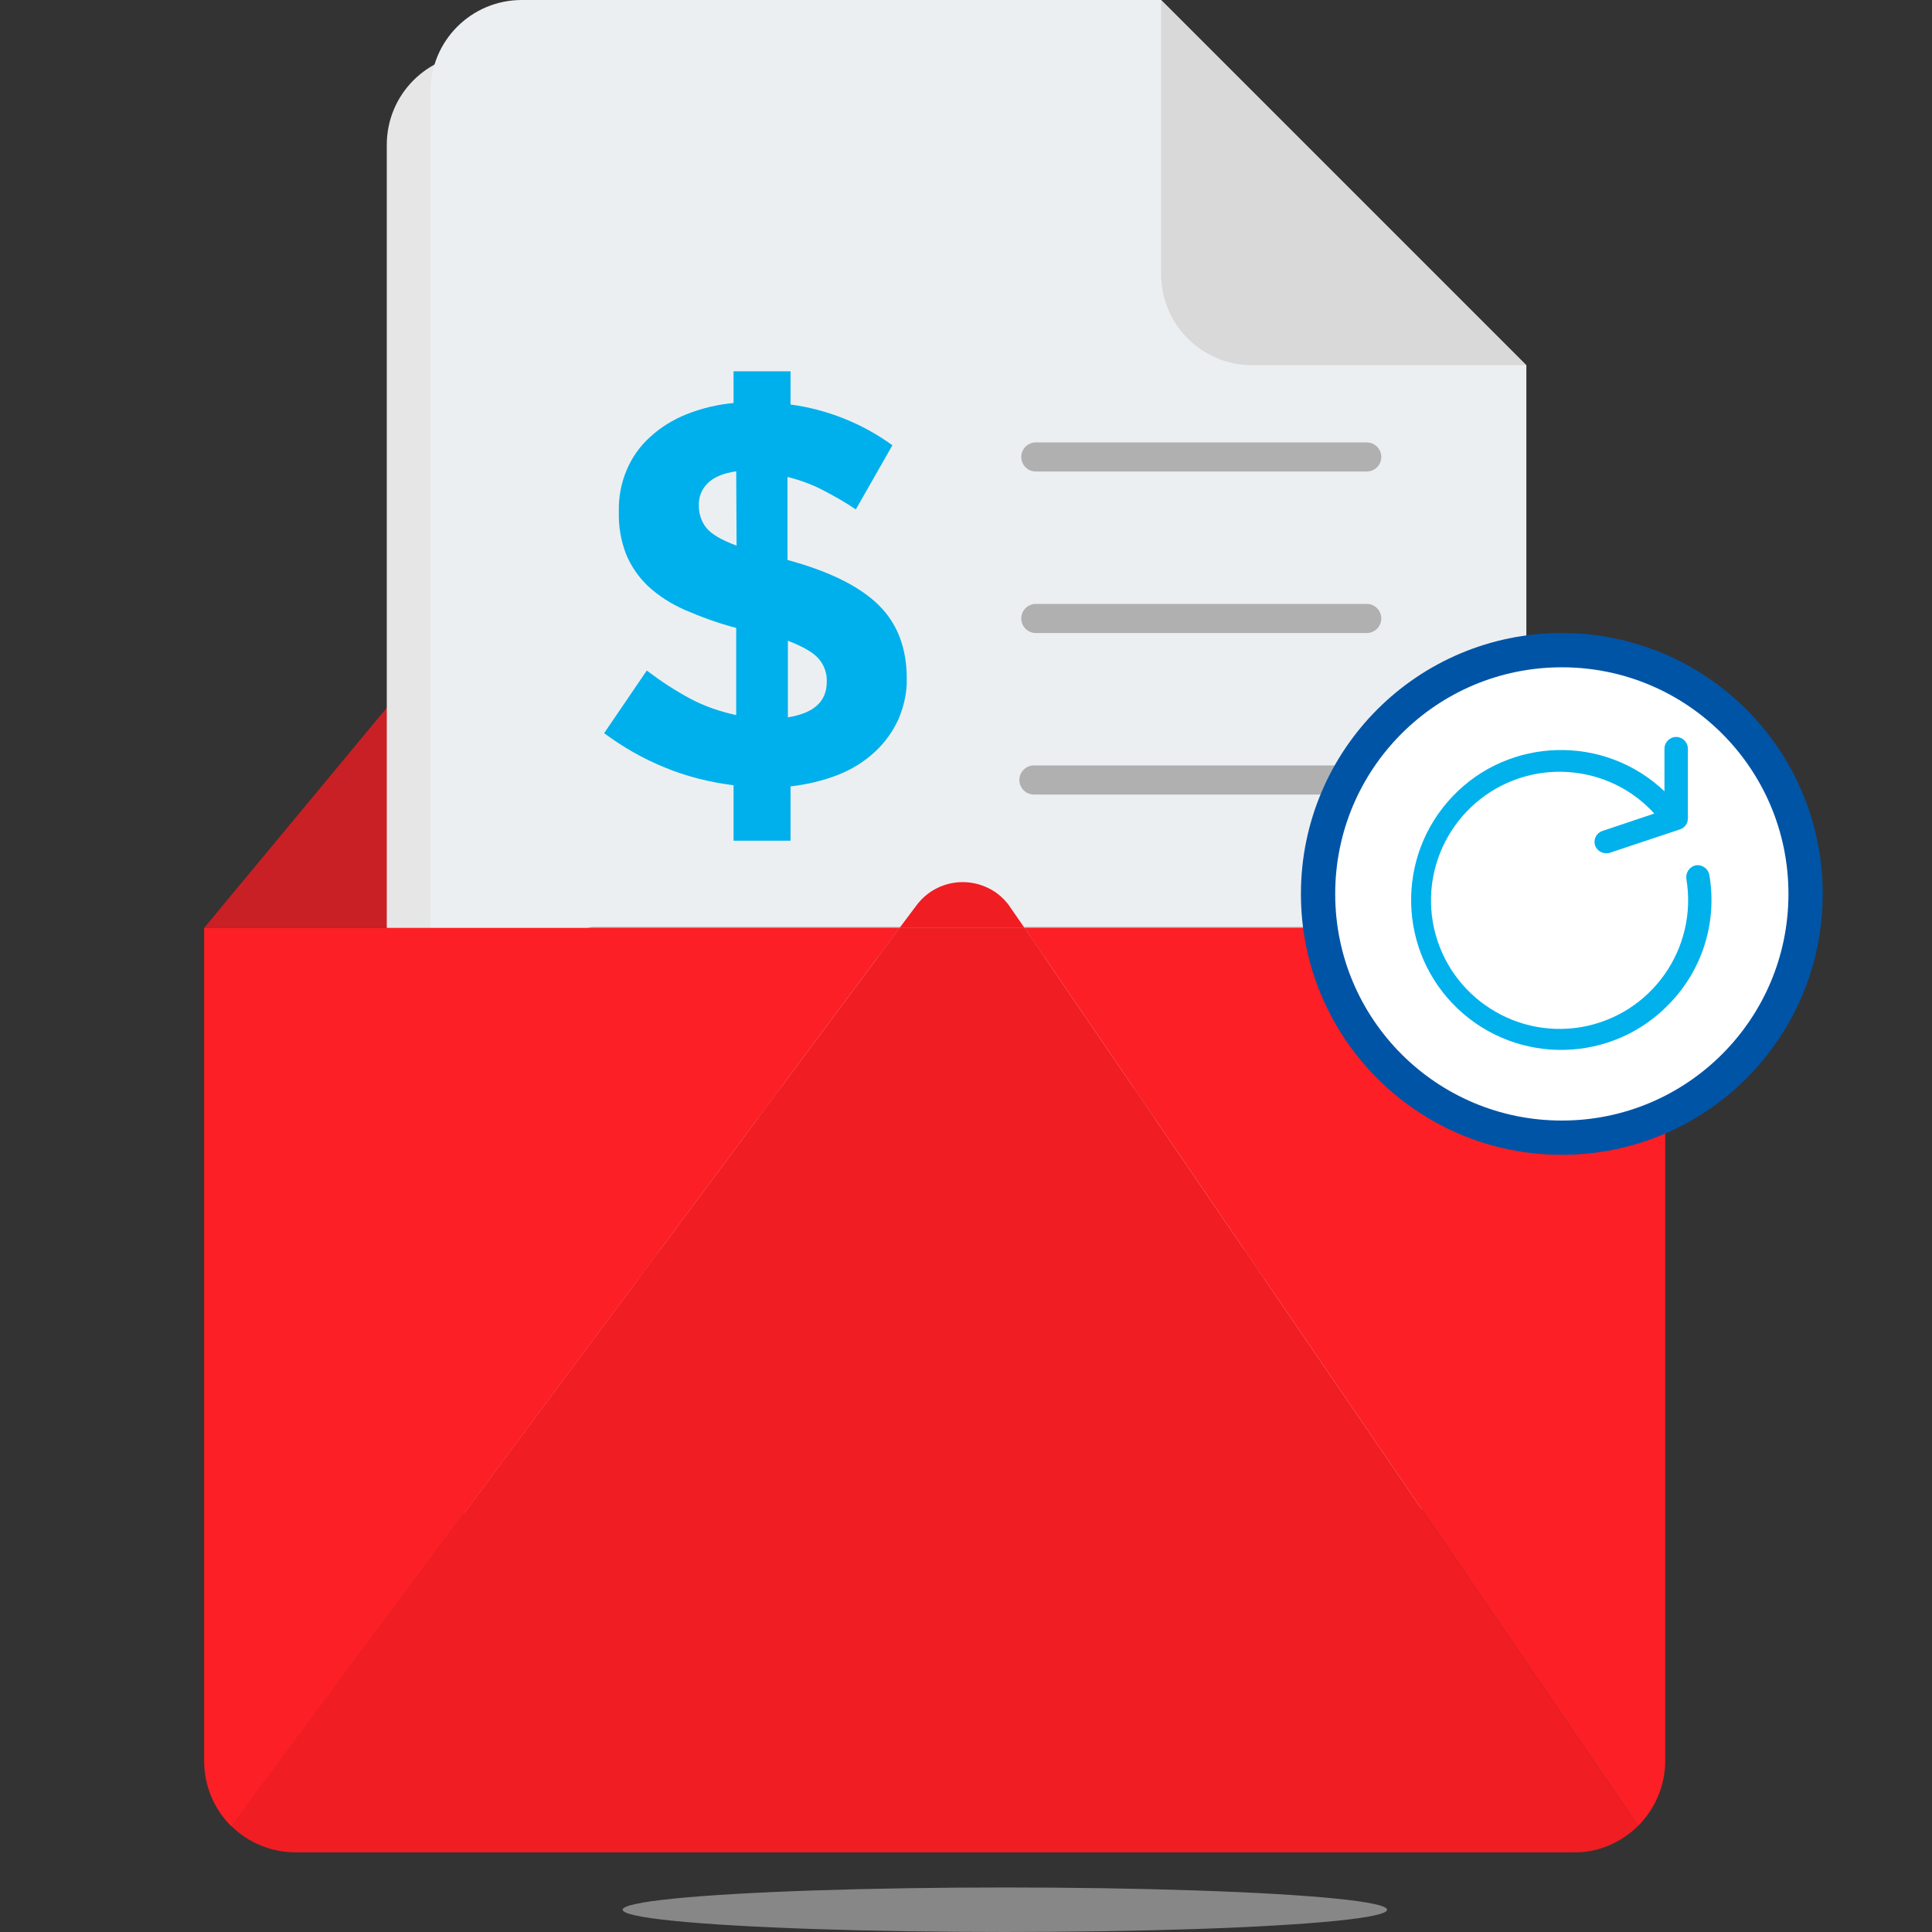<?xml version="1.0" encoding="utf-8"?>
<!-- Generator: Adobe Illustrator 24.1.1, SVG Export Plug-In . SVG Version: 6.00 Build 0)  -->
<svg version="1.1" id="Capa_1" xmlns="http://www.w3.org/2000/svg" xmlns:xlink="http://www.w3.org/1999/xlink" x="0px" y="0px"
	 viewBox="0 0 512 512" style="enable-background:new 0 0 512 512;" xml:space="preserve">
<rect x="0" y="0" width="512" height="512" fill="#333333" stroke="none"/>
<style type="text/css">
	.st0{fill:#878787;}
	.st1{fill:#C92025;}
	.st2{fill:#E6E6E6;}
	.st3{fill:#ECEFF1;}
	.st4{fill:#D9D9D9;}
	.st5{fill:#00B0EC;}
	.st6{fill:none;stroke:#B0B0B0;stroke-width:7.719;stroke-linecap:round;stroke-linejoin:round;}
	.st7{fill:#F01D23;}
	.st8{fill:#FC1F25;}
	.st9{fill:#FFFFFF;stroke:#0054A6;stroke-width:9.084;stroke-miterlimit:10;}
	.st10{fill:#00B1EC;}
</style>
<ellipse id="Elipse_6" class="st0" cx="266.3" cy="506.1" rx="101.3" ry="5.9"/>
<g>
	<polygon class="st1" points="394.5,168 121.4,164.8 54.1,245.9 441.3,245.9 	"/>
	<path class="st2" d="M296.1,14.2H126.7c-13.4,0-24.2,10.8-24.2,24.2v338.8c0,13.4,10.8,24.2,24.2,24.2h242
		c13.4,0,24.2-10.8,24.2-24.2l0,0l0,0V111L296.1,14.2z"/>
	<path class="st3" d="M307.7,0H138.3c-13.4,0-24.2,10.8-24.2,24.2V363c0,13.4,10.8,24.2,24.2,24.2h242c13.4,0,24.2-10.8,24.2-24.2
		V96.8L307.7,0z"/>
	<path class="st4" d="M307.7,0v72.6c0,13.4,10.8,24.2,24.2,24.2h72.6L307.7,0z"/>
	<path class="st5" d="M238.1,190.6c-1.5,3.3-3.6,6.2-6.3,8.7c-2.8,2.6-6.1,4.6-9.6,6c-4.1,1.6-8.3,2.6-12.7,3.1v14.4h-15.1v-14.7
		c-6.3-0.8-12.4-2.3-18.2-4.7c-5.7-2.3-11.1-5.4-16.1-9.1l11.3-16.6c3.7,2.8,7.5,5.3,11.6,7.5c3.8,2,7.9,3.4,12.1,4.3v-23.1
		c-4.7-1.2-9.3-2.9-13.7-4.8c-3.6-1.6-6.9-3.7-9.7-6.3c-2.5-2.4-4.5-5.3-5.8-8.5c-1.4-3.6-2-7.4-1.9-11.2c-0.1-3.8,0.6-7.6,2.1-11.1
		c1.4-3.3,3.5-6.3,6.2-8.7c2.8-2.6,6.1-4.6,9.6-6c4-1.6,8.2-2.6,12.5-3v-8.4h15.1v8.8c9.7,1.3,19,5,27,10.8l-9.7,17
		c-2.8-1.9-5.8-3.6-8.9-5.2c-2.9-1.5-6-2.6-9.2-3.4v22c11.1,3,19.1,7,24.1,11.9c5,4.9,7.5,11.4,7.5,19.5
		C240.4,183.3,239.6,187.1,238.1,190.6z M195.1,124.9c-3.5,0.5-6,1.6-7.6,3.2c-1.6,1.6-2.4,3.7-2.3,6c0,2.1,0.7,4.2,2,5.8
		c1.4,1.7,4,3.2,8,4.7L195.1,124.9z M216.9,174.5c-1.4-1.6-4.2-3.2-8.1-4.7v20.3c6.9-1.1,10.3-4.2,10.3-9.4
		C219.2,178.4,218.4,176.2,216.9,174.5z"/>
	<line class="st6" x1="274.5" y1="163.9" x2="362.2" y2="163.9"/>
	<line class="st6" x1="274.5" y1="121.1" x2="362.2" y2="121.1"/>
	<line class="st6" x1="274" y1="206.7" x2="362.2" y2="206.7"/>
	<line class="st6" x1="157.3" y1="249.5" x2="362.2" y2="249.5"/>
	<line class="st6" x1="155.1" y1="292.3" x2="362.2" y2="292.3"/>
	<line class="st6" x1="155.1" y1="335.1" x2="362.2" y2="335.1"/>
	<path class="st7" d="M271.5,245.9h-33.1l4.5-6c5.1-6.8,14.6-8.1,21.4-3.1c1.3,1,2.5,2.2,3.4,3.6L271.5,245.9z"/>
	<path class="st7" d="M271.5,245.9l162.6,238c-4.6,4.5-10.7,7.1-17.1,7H78.4c-6.4,0-12.6-2.5-17.1-7l177.1-238L271.5,245.9z"/>
	<path class="st8" d="M238.4,245.9L61.3,484c-4.6-4.6-7.2-10.8-7.2-17.3V245.9H238.4z"/>
	<path class="st8" d="M441.3,245.9v220.7c0,6.5-2.6,12.7-7.2,17.3l-162.6-238H441.3z"/>
	<path class="st9" d="M413.9,172.3L413.9,172.3c35.7,0,64.6,28.9,64.6,64.6v0c0,35.7-28.9,64.6-64.6,64.6h0
		c-35.7,0-64.6-28.9-64.6-64.6v0C349.3,201.2,378.2,172.3,413.9,172.3z"/>
	<path class="st10" d="M453,231.9c-0.3-1.7-1.9-2.8-3.5-2.6c-1.7,0.3-2.8,1.9-2.6,3.5v0.1c3.1,18.5-9.3,36.1-27.9,39.3
		c-18.5,3.1-36.1-9.3-39.3-27.9c-3.1-18.5,9.3-36.1,27.9-39.3c11.4-1.9,23,2,30.8,10.6l-13.7,4.6c-1.6,0.5-2.5,2.2-2,3.8l0,0
		c0.5,1.6,2.3,2.5,3.9,2l0,0l18.6-6.2c1.3-0.4,2.1-1.6,2.1-2.9v-18.5c0-1.7-1.4-3.1-3.1-3.1c-1.7,0-3.1,1.4-3.1,3.1c0,0,0,0,0,0
		v11.3c-15.9-15.1-41.1-14.5-56.2,1.4c-15.1,15.9-14.5,41.1,1.4,56.2c15.9,15.1,41.1,14.5,56.2-1.4
		C451.2,256.9,455.1,244.3,453,231.9L453,231.9z"/>
</g>
</svg>
